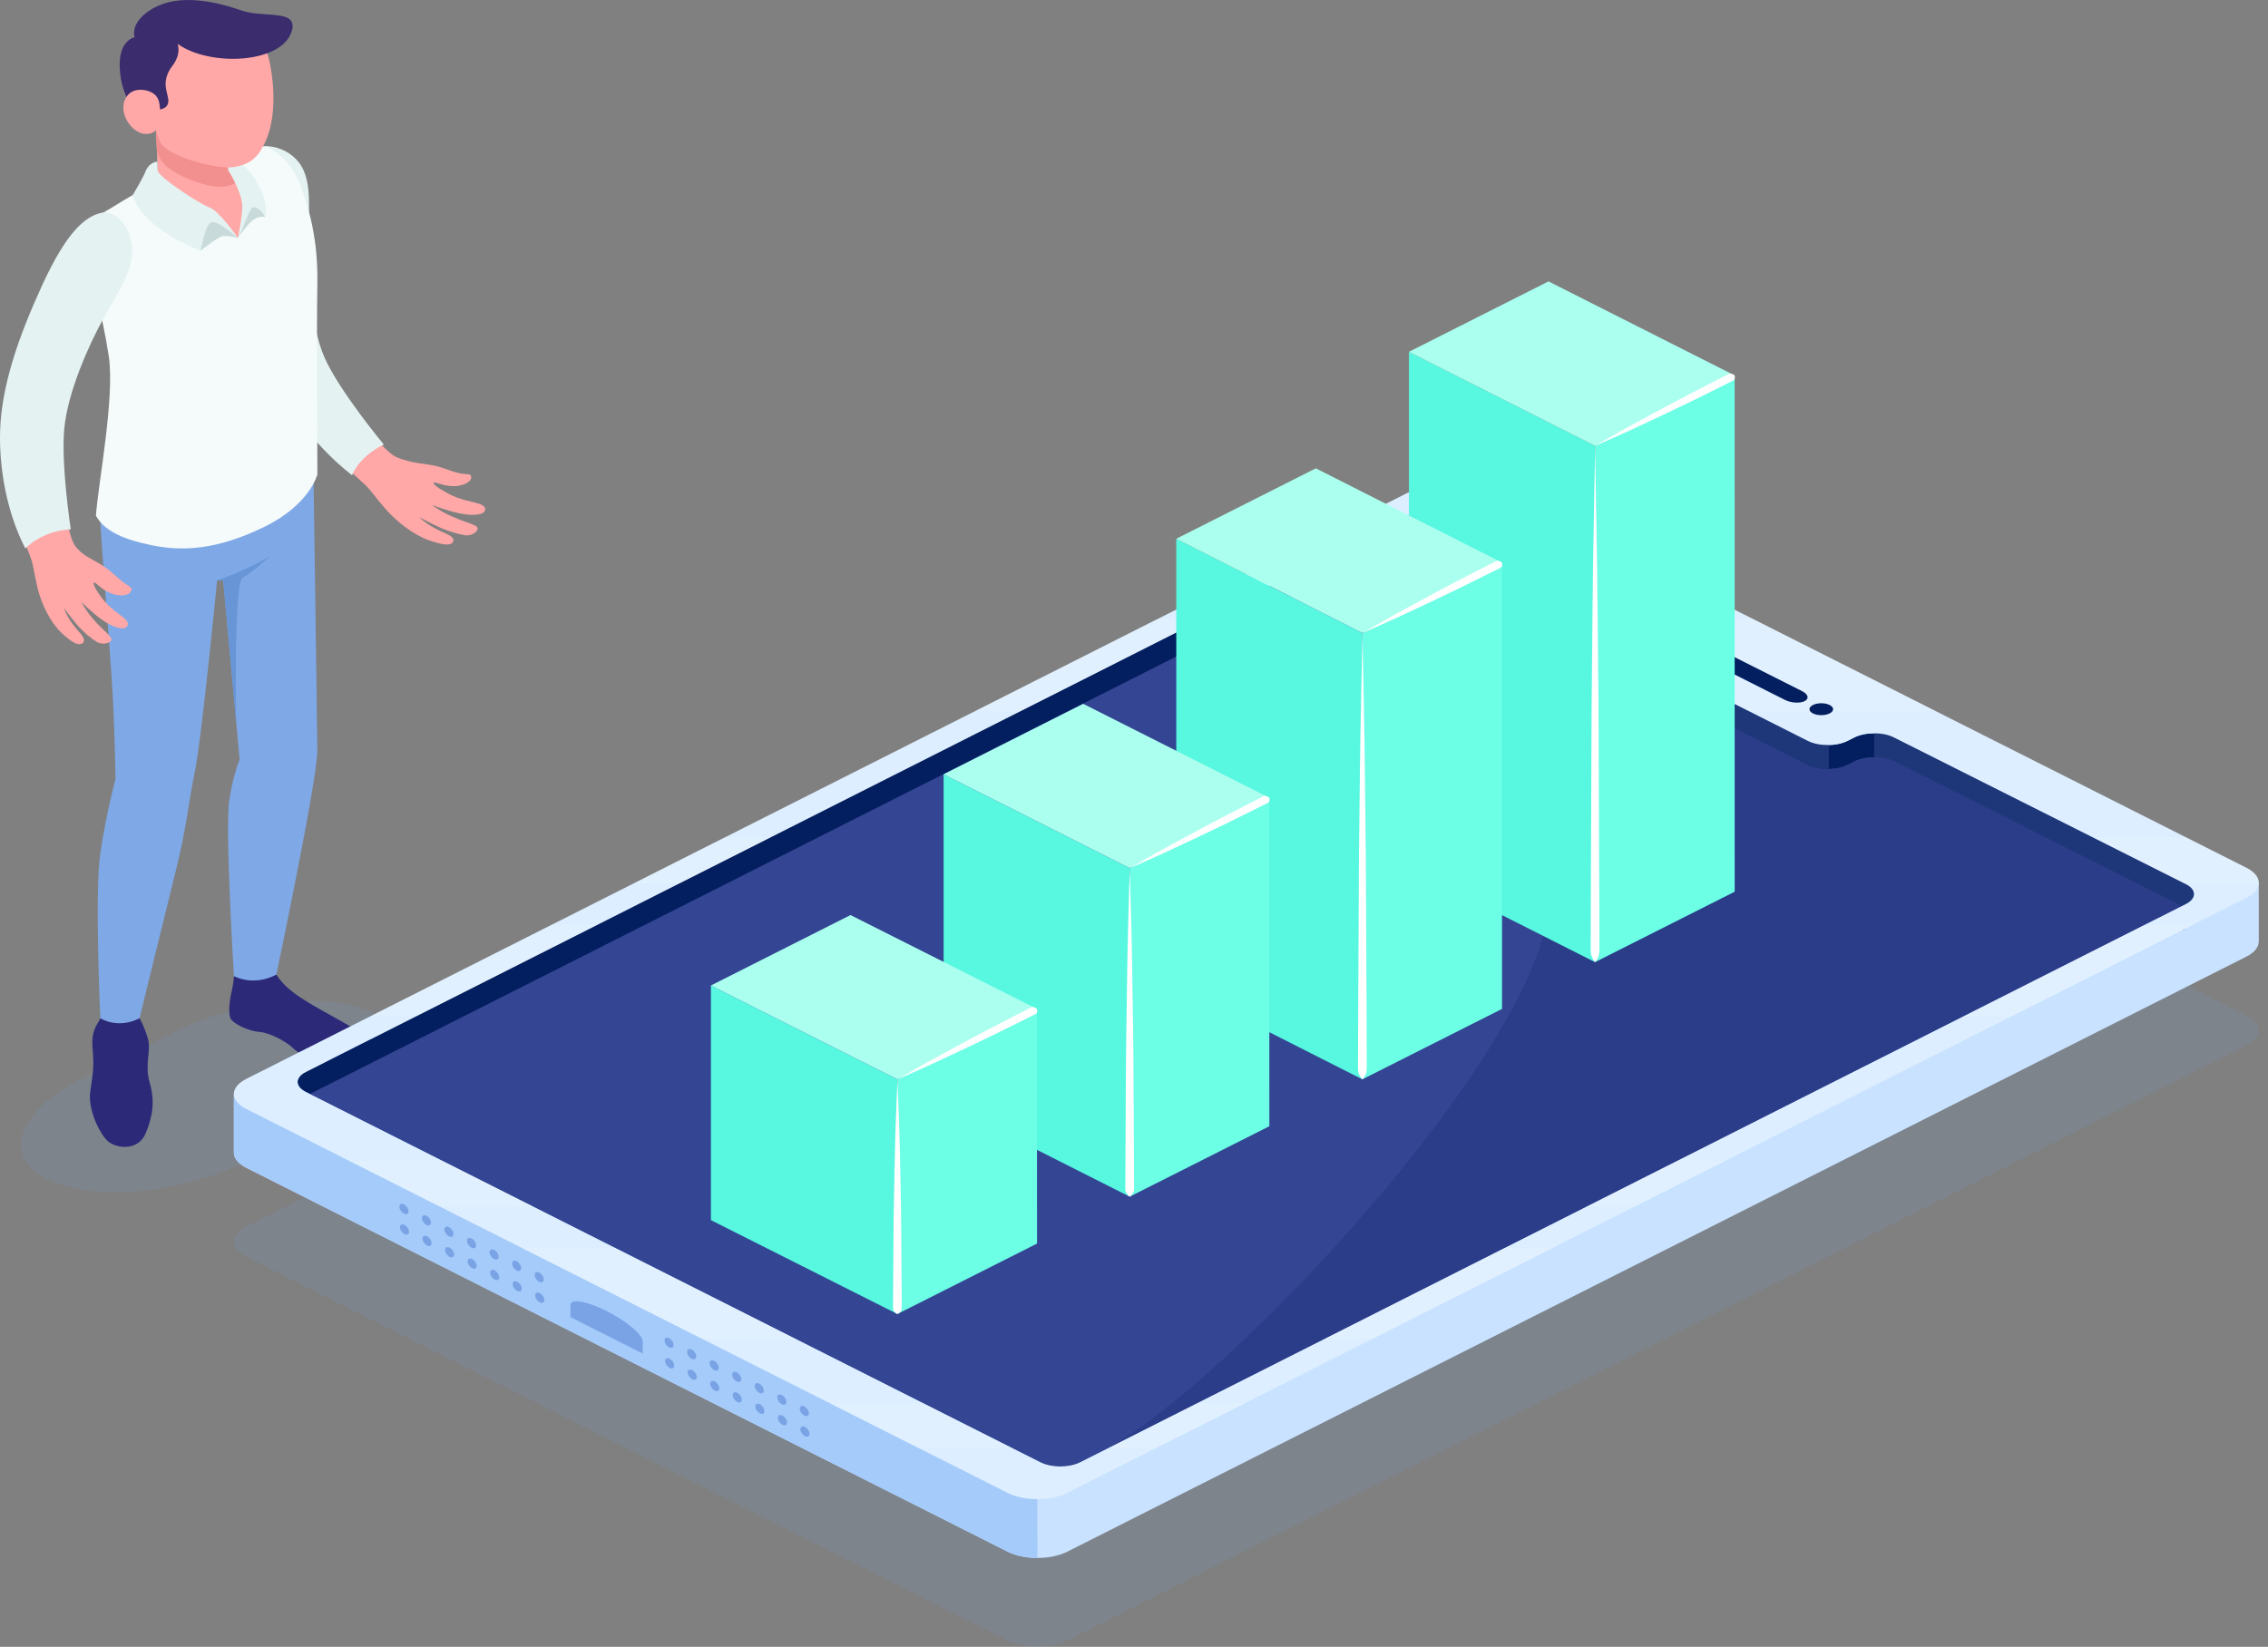 <svg width="190" height="138" fill="none" xmlns="http://www.w3.org/2000/svg"><rect width="100%" height="100%" fill="#808080" stroke="none"/><path opacity=".15" d="M6.824 90.415l7.951-4.011c5.393-2.721 12.84-3.374 16.634-1.461 3.794 1.914 2.498 5.67-2.895 8.391l-7.95 4.011c-5.393 2.72-12.84 3.374-16.634 1.46-3.795-1.913-2.498-5.67 2.894-8.39z" fill="#6B99D1"/><path d="M38.474 39.651c-.819-.164-1.456-.575-2.629-.726-1.033-.134-1.701-.251-2.588-.598-.886-.348-2.832-2.708-4.321-4.839-1.756-2.514-2.945-5.924-3.063-7.569-.201-2.784-.055-8.375-.225-10.308-.171-1.934-1.065-2.534-2.245-3.014-1.386-.564-2.495-.312-2.638 2.481-.144 2.793-.212 8.181.711 11.906.448 1.805 1.447 4.636 3.69 7.875 1.567 2.261 3.22 3.779 5.325 5.677.574.517.853 1.025 1.816 2.125.961 1.099 2.374 2.166 3.601 2.603 1.226.438 1.747.427 1.957.249.263-.223.121-.501-.412-.757-.534-.256-1.467-.602-2.365-1.437 0 0 1.135.611 1.853.924.716.312 1.466.52 2.014.607.677.107 1.401-.522.872-.791-.534-.271-1.025-.352-2.079-.83-.958-.434-1.561-.917-1.561-.917s1.173.465 2.24.691c1.067.227 1.56.128 1.881.048.32-.08.604-.554-.105-.812-.636-.232-1.556-.286-2.693-.894-.826-.442-1.339-.853-1.155-.904.185-.05.65.239 1.492.292.804.051 1.629-.319 1.626-.715-.007-.398-.178-.202-.996-.366z" fill="#FFA8A7"/><path d="M21.492 12.398c-1.306.822-1.829 2.386-1.449 7.063.381 4.678 1.114 8.24 2.418 11.224 1.304 2.983 3.577 6.414 7.029 9.143 0 0 .537-1.551 2.666-2.575 0 0-3.732-4.474-4.98-7.318-1.249-2.844-1.309-7.411-1.32-9.988-.012-2.578.325-4.939-.864-6.394-1.143-1.398-3.005-1.465-3.5-1.153z" fill="#E4F2F2"/><path d="M19.602 81.796s-.059.747-.212 1.362c-.155.615-.261 1.627-.107 2.115.154.488 1.521 1.131 2.42 1.195.899.065 2.325.837 2.862 1.377.769.773 2.734 1.288 3.972 1.11 1.239-.178 2.627-.495 2.903-.946.275-.453-.169-.927-2.872-2.442-2.702-1.514-4.508-2.426-5.413-3.898l-3.553.127zM8.407 85.33c-.271.615-.792.96-.647 2.576.145 1.616-.019 2.261-.203 3.583-.183 1.321.59 3.134 1.312 3.976.724.843 2.702 1.022 3.329-.479.628-1.502.778-2.767.338-4.277-.44-1.51.145-2.662-.145-3.673-.29-1.012-.699-1.706-.699-1.706H8.407z" fill="#2D2979"/><path d="M8.407 43.669c.062 1.695.667 9.054.936 12.951.27 3.897.331 8.67.331 8.67s-.769 2.838-1.267 6.175c-.497 3.337 0 13.865 0 13.865s1.441.936 3.285 0c0 0 2.053-8.427 3.003-12.223.953-3.797 1.115-5.985 1.609-8.339.596-2.849 1.883-16.133 1.883-16.133l.515.025 1.371 14.997s-.537 1.24-.866 3.405c-.372 2.443.394 14.733.394 14.733s1.591.914 3.552-.127c0 0 3.429-16.277 3.429-18.756 0-1.639-.321-23.241-.321-23.241L8.407 43.669z" fill="#7FA8E6"/><path d="M18.187 48.637s2.917-1.026 4.485-2.08c0 0-1.569 1.433-2.341 1.854-.772.422-.541 12.149-.541 12.149l-1.088-11.898-.515-.025z" fill="#6795D6"/><path d="M13.057 10.914s.217 3.696.123 4.023c-.094.327-1.942 1.41-2.48 1.799-.538.388 2.924 3.372 4.608 4.046 1.684.674 7.017-1.104 7.111-3.392.094-2.289-.913-4.21-1.731-4.312-.819-.103-7.631-2.164-7.631-2.164z" fill="#FFA8A7"/><path d="M20.005 15.143c.557-.438-.086-1.408-.47-2.083-1.747-.461-6.477-2.146-6.477-2.146s.047.852.076 1.445c0 .694.5 1.401 1.131 1.822.473.316 1.1.694 1.886.96.694.236 2.57 1.011 3.853.003z" fill="#F28F8F"/><path d="M12.585 15.575s3.068 3.994 7.351 4.371c1.349-1.162 1.473-5.3-.396-6.623 0 0 1.717-1.211 2.892-.976 0 0 1.853.839 2.643 2.947.791 2.108 1.582 4.633 1.51 8.553-.071 3.921.005 15.898.005 15.898s-.602 2.534-4.473 4.419c-3.87 1.885-6.75 2.069-9.376 1.534-2.167-.442-3.958-1.109-4.705-2.483.194-2.748 1.598-9.919 1.074-13.374-.524-3.455-1.36-6.035-1.576-8.828-.215-2.794.421-2.737 2.024-3.733 2.156-1.34 3.027-1.705 3.027-1.705z" fill="#F5FBFB"/><path d="M10.417 48.855c-.659-.455-1.081-1.037-2.065-1.613-.869-.507-1.492-.756-2.032-1.462-.586-.767-.934-3.348-1.233-5.83-.352-2.929.374-6.687.943-8.259 1.156-3.191 3.604-7.502 4.398-9.313.795-1.811.282-2.688-.547-3.564-.975-1.028-2.68-.969-4.183 1.499-1.502 2.469-3.629 7.063-4.625 10.774-.483 1.799-.97 4.73-.535 8.495.305 2.63 1.053 4.621 2.023 7.126.264.682.266 1.246.595 2.599.329 1.354 1.081 2.846 1.974 3.702.892.855 1.369 1.04 1.645.958.349-.103.356-.407 0-.839-.355-.431-1.029-1.094-1.431-2.184 0 0 .726.978 1.219 1.529.494.551 1.069 1.02 1.521 1.304.559.351 1.523.054 1.175-.388-.348-.446-.753-.703-1.47-1.529-.652-.751-.959-1.413-.959-1.413s.831.859 1.684 1.463c.852.604 1.346.7 1.675.748.329.048.819-.274.305-.773-.461-.448-1.265-.842-1.993-1.817-.53-.708-.791-1.272-.599-1.248.192.024.47.46 1.205.822.702.347 1.628.323 1.819-.037.193-.359.149-.295-.509-.75z" fill="#FFA8A7"/><path d="M8.686 17.798c-1.586.24-3.155 1.759-5.156 6.111C1.53 28.261.407 31.745.086 34.925-.235 38.106.325 42.502 2.124 45.959c0 0 1.378-1.491 3.806-1.599 0 0-.84-5.458-.54-8.493.302-3.035 2.015-6.898 3.296-9.22 1.281-2.322 2.651-4.19 2.342-6.21-.309-2.019-1.741-2.728-2.342-2.637zM19.935 19.945s.366-1.776.368-2.731c-.1-1.281-1.191-2.953-1.191-2.953v-1.035s.845.12 1.566.892c.72.773 1.821 2.439 1.55 4.067 0 0-.545.951-2.293 1.76z" fill="#E4F2F2"/><path d="M19.935 19.945c.31-.528.905-2.305 1.195-2.568.564-.163 1.099.809 1.099.809s-.018 1.032-.728 1.617c-.711.585-1.566.143-1.566.143z" fill="#F5FBFB"/><path d="M21.13 17.377c-.29.264-.883 2.041-1.195 2.569 0 0 .328-.497.647-.855.32-.357.704-1.039 1.646-.906 0 0-.535-.971-1.099-.808z" fill="#C8DBDA"/><path d="M13.207 14.286c.079.567 3.521 2.806 4.342 3.097.822.29 2.386 2.563 2.386 2.563-1.227-.18-2.242.257-3.129 1.068 0 0-4.891-1.798-5.682-4.67 0 0 .911-1.54 1.047-1.933.137-.393.501-.839 1.012-.858l.024.734z" fill="#E4F2F2"/><path d="M16.806 21.013s.362-2.203.887-2.404c.524-.2 2.242 1.336 2.242 1.336-.683.522-1.611 1.026-3.129 1.068z" fill="#F5FBFB"/><path d="M17.694 18.609c-.525.2-.887 2.404-.887 2.404s1.371-1.099 1.796-1.211c.424-.111 1.333.144 1.333.144s-1.718-1.537-2.242-1.337z" fill="#C8DBDA"/><path d="M22.628 5.404C22.123 2.535 19.758.362 16.373.526 12.771.702 10.014 3.394 10.214 6.541c.117 1.841 1.226 3.404 2.842 4.371 0 0 .31 1.036.524 1.254 1.198 1.224 4.819 1.98 5.859 1.85 1.335-.167 2.059-.654 2.695-1.929 1.125-2.252.772-5.264.495-6.682z" fill="#FFA8A7"/><path d="M22.136 3.092C20.736 1.235 18.169.134 15.372.643c-1.706.31-3.171 1.228-4.099 2.463-1.3.442-1.263 2.096-1.239 2.61.107 2.211 1.165 4.081 3.023 5.196-.071-.194-1.777-2.423-.021-2.916.279.283.351.717.365 1.17 0 0 .872-.071.675-.964-.055-.249-.105-.477-.151-.683-.157-.692.048-1.393.499-1.978.365-.472.676-1.129.462-1.863 0 0 2.175.85 4.955.335 1.172-.217 1.967-.602 2.294-.921z" fill="#3A2C6D"/><path d="M11.271 3.107S10.866 1.978 12.529.877c1.979-1.311 4.76-1.018 7.694 0 1.874.651 4.783-.147 4.219 1.731-.826 2.752-6.909 2.988-9.555 1.07-.191-.052-2.109-.867-3.616-.572z" fill="#3A2C6D"/><path d="M13.058 10.893s-.152.305-.787.332c-1.188.051-2.578-1.876-1.621-3.187.598-.818 1.949-.531 2.388-.042l.021 2.896z" fill="#FFA8A7"/><path opacity=".15" d="M188.195 85.093l-63.793-32.178c-1.377-.695-3.61-.695-4.987 0L20.626 102.785c-1.377.695-1.377 1.821 0 2.516l63.794 32.178c1.377.695 3.61.695 4.987 0l98.789-49.871c1.377-.695 1.377-1.821-.001-2.516z" fill="#6B99D1"/><path d="M189.225 78.882l.003-.002v-4.922l-2.456-1.607-60.49-24.587c-5.266-2.654-7.499-2.654-8.876-1.96L34.221 87.803l-14.628 3.868v4.935l.002.001c.005.452.348.903 1.031 1.247l63.794 32.178c1.377.694 3.61.694 4.987 0l98.789-49.871c.698-.352 1.039-.816 1.028-1.279z" fill="#C8E2FF"/><path d="M19.593 91.671V96.606l.002.001c.005.452.348.903 1.031 1.247l63.794 32.178c.688.348 1.59.521 2.493.521l-.067-30.276-35.842-20.971-16.783 8.497-14.629 3.868z" fill="#A5CBFA"/><path d="M183.112 74.085l-24.441-12.288c-.918-.463-2.407-.463-3.325 0l-.574.289c-.918.464-2.406.464-3.324 0l-12.269-6.189c-.918-.463-.918-1.214 0-1.677l.573-.289c.919-.464.919-1.214 0-1.677l-18.182-9.203c-.919-.464-2.407-.464-3.325 0L25.619 89.829c-.919.463-.919 1.213 0 1.677l61.545 31.035c.919.464 2.407.464 3.326 0l92.622-46.779c.918-.464.918-1.214 0-1.678z" fill="#031F60"/><path d="M157.009 60.959l27.808 13.944-1.874 3.032-25.934-13.043V60.959zM119.907 46.146v-3.934l21.508 10.88-3.899 1.967-17.609-8.913z" fill="#1E3779"/><path d="M90.49 122.541l92.286-46.61-24.105-12.118c-.918-.463-2.407-.463-3.325 0l-.574.289c-.918.463-2.406.463-3.324 0l-12.269-6.189c-.918-.463-.918-1.214 0-1.677l.335-.169-.335-.169c-.918-.463-.918-1.214 0-1.677l.238-.121-17.847-9.033c-.919-.464-2.406-.464-3.325 0L25.955 91.676l61.209 30.865c.919.463 2.407.463 3.326 0z" fill="#344593"/><path d="M158.671 63.813c-.918-.463-2.407-.463-3.325 0l-.574.289c-.918.463-2.406.463-3.324 0l-12.269-6.189c-.918-.463-.918-1.214 0-1.677l.335-.169-.335-.169c-.918-.463-.918-1.214 0-1.677l.238-.121-17.847-9.033c-.46-.232-1.061-.347-1.662-.347 0 0 11.363 11.374 9.819 31.246-.965 12.409-27.023 40.169-37.243 45.569l90.292-45.603-24.105-12.119z" fill="#2B3D89"/><path d="M138.491 55.059v2.016c.007.339.258.613.688.839l12.269 6.189c.426.22.994.346 1.757.346v-2.587l-14.714-6.802z" fill="#1E3779"/><path d="M188.195 72.721l-63.793-32.178c-1.377-.695-3.61-.695-4.987 0L20.626 90.413c-1.377.695-1.377 1.821 0 2.516l63.794 32.178c1.377.695 3.61.695 4.987 0l98.789-49.871c1.377-.695 1.377-1.821-.001-2.516zm-5.083 3.041L90.49 122.54c-.918.464-2.407.464-3.326 0l-61.545-31.034c-.919-.464-.919-1.214 0-1.677l92.626-46.779c.919-.464 2.406-.464 3.325 0l18.182 9.203c.918.464.918 1.214 0 1.677l-.573.289c-.919.463-.919 1.214 0 1.677l12.268 6.189c.918.464 2.406.464 3.324 0l.574-.289c.918-.463 2.407-.463 3.326 0l24.44 12.288c.919.466.92 1.216.001 1.679z" fill="#DCEEFF"/><g opacity=".4" fill="#FAFDFF"><path opacity=".4" d="M56.926 74.019l7.607-3.842h-3.821l-7.612 3.842h3.826zM85.547 59.564l15.215-7.685h-3.806l-15.221 7.685h3.812zM34.847 85.17l15.215-7.684h-3.828l-15.222 7.684h3.835zM125.224 44.9l5.376 2.722h7.837l-5.396-2.722h-7.817zM146.88 51.88h-7.866l.739.374c.918.464.918 1.214 0 1.677l-.573.289c-.919.463-.919 1.214 0 1.677l7.269 3.666h15.665l-15.234-7.684zM44.644 101.099l-7.62-3.842h-7.817l7.617 3.842h7.82zM109.195 47.621l5.389-2.722h-3.799l-5.392 2.722h3.802zM179.7 77.486l-15.214 7.684h4.033l15.222-7.684H179.7zM188.196 72.721l-5.043-2.544h-7.815l7.643 3.842h6.24c.021-.469-.315-.94-1.025-1.298zM140.551 97.257l-7.607 3.842h4.019l7.612-3.842h-4.024zM126.08 104.565l-15.215 7.685h4.009l15.223-7.685h-4.017zM66.757 112.25l-15.24-7.685H43.697l15.234 7.685h7.827zM84.809 121.353l-7.438-3.75h-7.83l7.435 3.75h7.832zM100.266 117.603l-7.425 3.75h4.001l7.429-3.75h-4.006z"/></g><path d="M145.027 54.922l5.952 3.001c.511.258.6.629.202.831-.399.201-1.136.156-1.647-.102l-5.952-3.001c-.511-.258-.601-.63-.202-.831.399-.201 1.137-.156 1.647.102z" fill="#031F60"/><path d="M47.79 109.353c0-.562 1.355-.335 3.028.509 1.672.844 3.027 1.983 3.027 2.545l.001 1.019-6.056-3.055v-1.018zM55.718 114.049c0 .213.171.472.383.579.21.107.382.019.382-.193 0-.213-.171-.472-.383-.579-.211-.106-.382-.02-.382.193zM57.606 115.002c.001.213.172.472.383.579.211.106.383.019.383-.194 0-.212-.171-.472-.383-.578-.212-.106-.383-.02-.383.193zM59.495 115.955c0 .212.171.472.383.578.211.107.383.021.383-.193s-.171-.472-.383-.578c-.212-.107-.383-.021-.383.193zM61.383 116.906c0 .213.171.472.383.579.211.106.383.02.383-.193s-.171-.472-.383-.579c-.212-.106-.383-.02-.383.193zM63.272 117.86c0 .213.171.472.383.579.211.107.383.019.383-.193 0-.213-.171-.473-.383-.579-.211-.107-.383-.02-.383.193zM65.161 118.813c0 .212.171.472.383.578.211.107.382.021.382-.192 0-.214-.171-.472-.382-.579-.211-.107-.383-.02-.383.193zM67.049 119.766c0 .213.171.472.383.579.211.106.382.019.382-.194s-.171-.472-.383-.579c-.211-.106-.383-.02-.382.194zM55.668 112.329c.001.212.172.471.383.578.211.107.383.021.383-.193 0-.213-.171-.472-.383-.579-.212-.106-.383-.019-.383.194zM57.557 113.28c0 .213.171.472.383.579.212.105.383.019.383-.194 0-.212-.171-.472-.383-.578-.211-.106-.383-.02-.383.193zM59.446 114.234c0 .214.171.472.383.579.212.106.383.02.383-.193 0-.214-.171-.473-.383-.579-.212-.106-.383-.02-.383.193zM61.334 115.187c0 .213.171.472.383.579.212.107.383.02.383-.193s-.171-.472-.383-.579c-.211-.107-.383-.021-.383.193zM63.223 116.14c0 .212.171.471.383.578.212.106.383.021.383-.193s-.171-.473-.383-.579c-.211-.106-.383-.019-.383.194zM65.112 117.092c0 .213.171.472.383.579.211.106.382.02.382-.193 0-.214-.171-.473-.383-.579-.21-.106-.383-.02-.382.193zM67 118.045c.001.213.172.472.384.579.211.107.382.02.382-.193 0-.214-.171-.472-.383-.579-.212-.106-.383-.021-.383.193zM33.504 102.838c0 .213.171.472.383.579.21.106.382.02.382-.193s-.171-.472-.383-.579c-.212-.106-.382-.019-.382.193zM35.392 103.791c0 .213.171.472.383.579.211.107.382.02.382-.194 0-.213-.171-.471-.383-.578-.212-.106-.383-.02-.382.193zM37.28 104.744c0 .213.172.472.383.579.211.107.383.02.383-.194 0-.212-.171-.472-.383-.578-.212-.106-.383-.021-.383.193zM39.17 105.696c0 .213.171.472.383.578.211.106.383.02.383-.193s-.171-.472-.383-.578c-.211-.106-.383-.02-.383.193zM41.057 106.649c0 .213.171.472.383.579.211.107.383.02.383-.193s-.171-.473-.383-.579c-.212-.107-.383-.02-.383.193zM42.947 107.602c0 .213.171.472.383.579.211.106.383.02.383-.194 0-.212-.172-.471-.383-.578-.212-.106-.383-.02-.383.193zM44.836 108.555c0 .213.171.472.383.579.211.106.382.019.382-.193 0-.213-.171-.472-.383-.579-.21-.107-.383-.02-.382.193zM33.455 101.118c0 .213.171.471.383.578.211.107.382.021.382-.193 0-.213-.171-.471-.383-.578-.212-.106-.383-.02-.382.193zM35.343 102.069c0 .213.172.472.383.579.211.106.383.019.383-.193 0-.214-.171-.473-.383-.579-.211-.106-.383-.02-.383.193zM37.231 103.023c0 .214.171.473.383.579.212.107.383.021.383-.193s-.171-.473-.383-.579c-.211-.106-.383-.019-.383.193zM39.121 103.976c0 .213.171.471.383.578.211.107.383.02.383-.193s-.171-.472-.383-.578c-.212-.106-.383-.02-.383.193zM41.01 104.929c0 .213.171.472.383.578.211.106.383.021.383-.193 0-.213-.171-.472-.383-.578-.212-.106-.383-.02-.383.193zM42.898 105.882c0 .213.171.472.383.579.212.107.382.02.383-.193 0-.213-.172-.472-.383-.579-.211-.107-.383-.021-.383.193zM44.787 106.834c0 .213.171.472.383.579.211.107.382.02.382-.193s-.171-.472-.383-.579c-.212-.106-.383-.02-.382.193z" fill="#7AA3E5"/><path d="M151.876 59.077c-.386.195-.386.511.001.706.387.195 1.014.195 1.4 0 .387-.195.387-.511 0-.706-.387-.195-1.015-.195-1.401 0z" fill="#031F60"/><path d="M118.033 72.746l15.59 7.879.004-43.264-15.594-7.878v43.264z" fill="#57F7E0"/><path d="M133.623 80.624l11.699-5.901-.004-43.264-11.691 5.901-.004 43.264z" fill="#6CFFE6"/><path d="M145.317 31.46l-15.593-7.879-11.691 5.901 15.594 7.878 11.69-5.901z" fill="#ABFFEF"/><path d="M133.623 80.624s-.177-.169-.278-.486c-.13-.317-.079-.782-.087-1.373.004-1.183.01-2.872.017-4.901.018-4.057.04-9.464.063-14.872.058-5.409.087-10.816.174-14.873.069-4.056.115-6.76.115-6.76s.046 2.704.113 6.76c.086 4.057.115 9.464.172 14.873.021 5.408.044 10.816.061 14.872.006 2.028.012 3.718.015 4.901-.008.591.043 1.056-.086 1.373-.103.318-.279.487-.279.487z" fill="#fff"/><path d="M145.317 31.46c-.012-.019.043.157.005.273-.015.148-.17.169-.324.258-.32.16-.778.388-1.328.662-1.098.55-2.57 1.272-4.054 1.975-1.491.695-2.967 1.408-4.103 1.902-1.125.51-1.888.831-1.888.831s.7-.417 1.768-1.013c1.057-.612 2.502-1.374 3.936-2.155 1.439-.773 2.889-1.526 3.983-2.082.546-.279 1.001-.512 1.32-.674.165-.072.262-.179.418-.117.133.029.28.159.267.14z" fill="#fff"/><path d="M98.541 82.546l15.589 7.9.004-37.401-15.592-7.899-.001 37.4z" fill="#57F7E0"/><path d="M114.131 90.446l11.699-5.902-.004-37.4-11.691 5.901-.004 37.401z" fill="#6CFFE6"/><path d="M125.826 47.144l-15.593-7.899-11.691 5.902 15.592 7.899 11.691-5.901z" fill="#ABFFEF"/><path d="M114.131 90.446s-.173-.146-.278-.42c-.131-.274-.076-.675-.086-1.187.004-1.022.01-2.484.016-4.237.018-3.506.041-8.182.064-12.856.058-4.675.087-9.351.173-12.857.069-3.506.116-5.844.116-5.844s.045 2.338.114 5.844c.085 3.506.113 8.182.17 12.857.021 4.675.045 9.351.062 12.856.006 1.753.011 3.214.015 4.237-.009.512.044.913-.086 1.187-.108.274-.28.42-.28.42zM125.826 47.145c-.013-.018.043.157.006.273-.017.148-.171.168-.325.258-.321.16-.779.389-1.328.662-1.098.55-2.57 1.272-4.055 1.974-1.489.695-2.967 1.407-4.102 1.902-1.123.51-1.886.831-1.886.831s.698-.417 1.767-1.013c1.056-.612 2.502-1.374 3.935-2.155 1.439-.773 2.889-1.526 3.983-2.082.547-.279 1.001-.512 1.321-.674.165-.072.263-.179.418-.117.131.03.279.16.266.141z" fill="#fff"/><path d="M79.049 92.409l15.59 7.869.004-27.532-15.593-7.865-.001 27.528z" fill="#57F7E0"/><path d="M94.639 100.278l11.7-5.902-.005-27.53-11.691 5.9-.004 27.532z" fill="#6CFFE6"/><path d="M106.334 66.847l-15.593-7.868-11.692 5.902 15.593 7.865 11.691-5.9z" fill="#ABFFEF"/><path d="M94.639 100.278s-.173-.107-.279-.309c-.13-.201-.076-.497-.086-.874.004-.753.01-1.829.017-3.119.021-2.581.016-6.022.064-9.463.057-3.441.09-6.883.169-9.464.071-2.581.12-4.301.12-4.301s.048 1.721.119 4.301c.076 2.581.109 6.023.166 9.464.047 3.441.041 6.883.06 9.463.007 1.29.012 2.366.016 3.119-.009.377.045.672-.086.874-.105.201-.278.309-.278.309zM106.334 66.847c-.012-.019.044.157.006.273-.017.148-.171.169-.325.258-.321.16-.779.388-1.327.662-1.099.55-2.571 1.272-4.056 1.975-1.489.695-2.967 1.407-4.101 1.902-1.124.51-1.887.831-1.887.831s.699-.417 1.767-1.013c1.058-.612 2.503-1.374 3.936-2.154 1.439-.773 2.889-1.526 3.983-2.082.547-.279 1.002-.512 1.321-.674.166-.072.263-.179.417-.117.133.029.279.159.267.14z" fill="#fff"/><path d="M59.557 102.245l15.619 7.867.004-19.667-15.623-7.864v19.664z" fill="#57F7E0"/><path d="M75.176 110.112l11.7-5.903-.004-19.663-11.692 5.9-.004 19.666z" fill="#6CFFE6"/><path d="M86.872 84.546l-15.623-7.866-11.692 5.902 15.623 7.864 11.692-5.9z" fill="#ABFFEF"/><path d="M75.176 110.112s-.173-.077-.278-.221c-.131-.145-.077-.356-.086-.624.004-.538.01-1.306.017-2.228.021-1.843.015-4.301.064-6.76.057-2.458.091-4.916.168-6.76.072-1.843.12-3.073.12-3.073s.048 1.23.119 3.073c.077 1.844.11 4.302.166 6.76.047 2.459.041 4.917.062 6.761.006.921.011 1.69.015 2.228-.009.269.045.48-.086.624-.107.143-.28.22-.28.22zM86.872 84.546c-.013-.018.043.158.005.273-.017.148-.17.169-.324.258-.321.16-.779.389-1.328.662-1.098.55-2.57 1.272-4.055 1.974-1.49.695-2.966 1.408-4.101 1.902-1.124.51-1.887.831-1.887.831s.699-.417 1.767-1.013c1.058-.612 2.503-1.374 3.937-2.155 1.438-.773 2.888-1.526 3.983-2.082.546-.279 1.001-.512 1.32-.674.166-.073.262-.18.418-.117.131.029.278.159.266.141z" fill="#fff"/></svg>